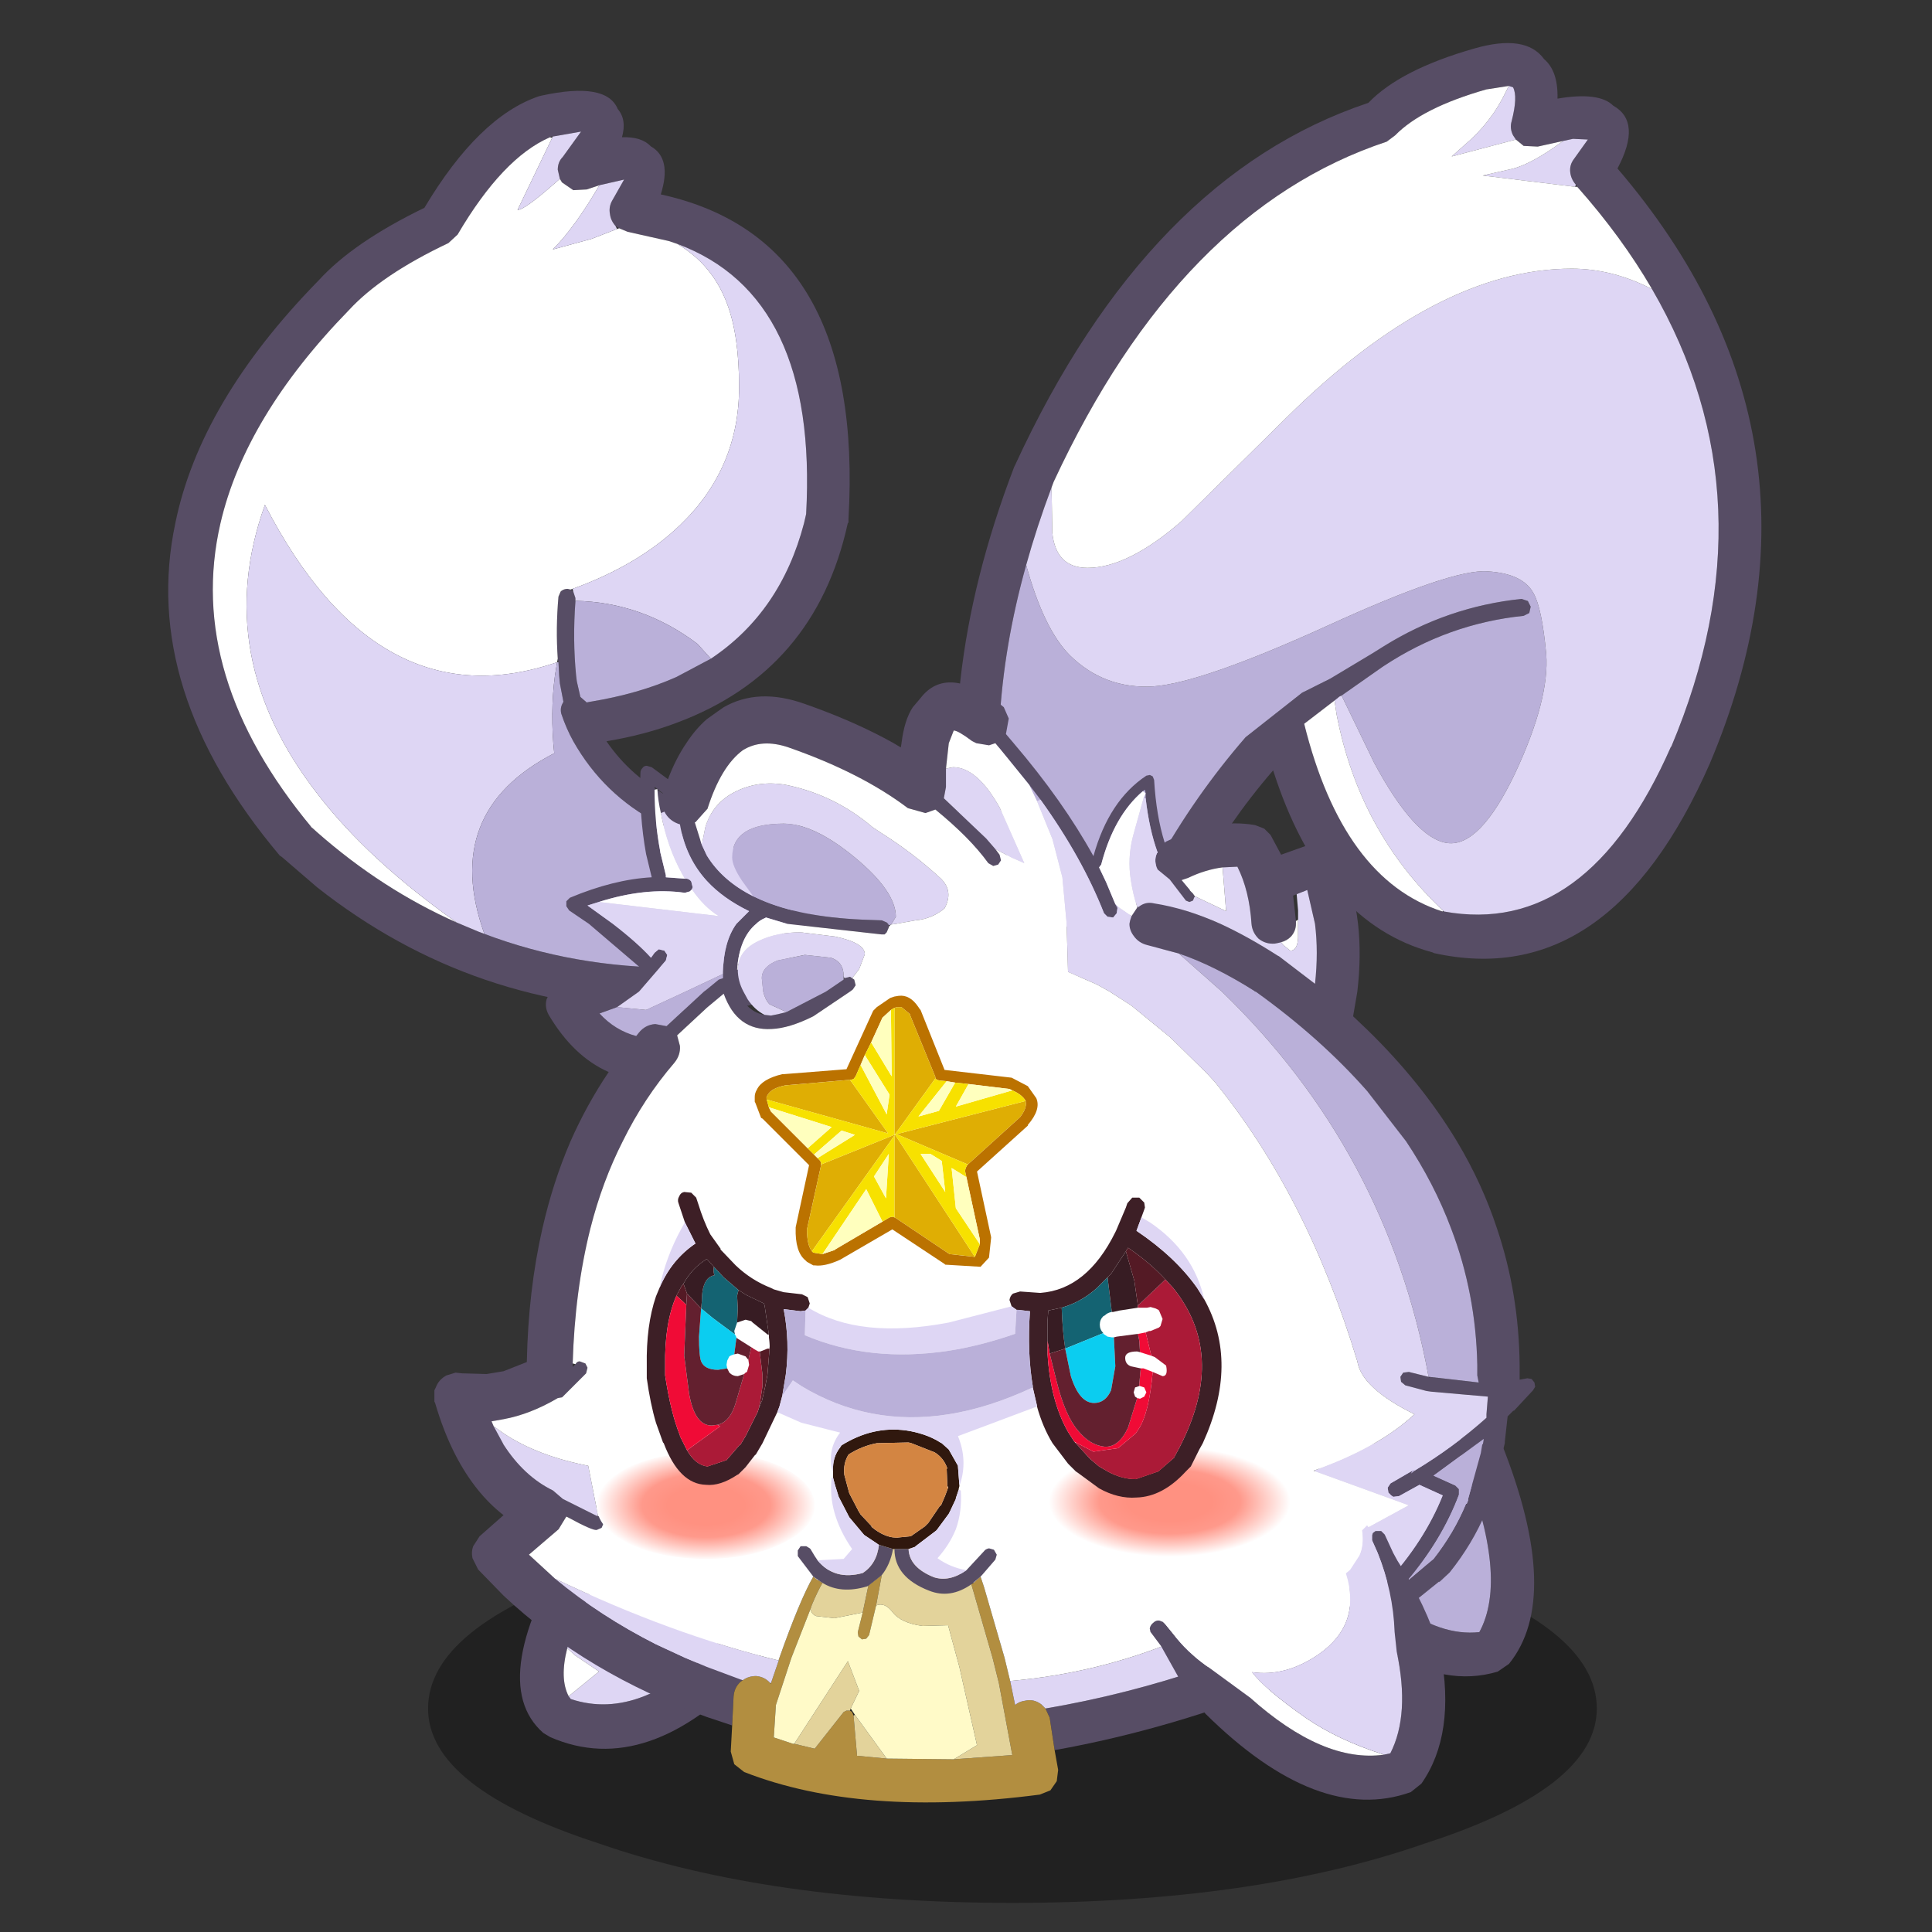 <svg xmlns:ffdec="https://www.free-decompiler.com/flash" xmlns:xlink="http://www.w3.org/1999/xlink" ffdec:objectType="frame" height="90" width="90" xmlns="http://www.w3.org/2000/svg"><rect width="100%" height="100%" fill="#333333" stroke="none"/><use ffdec:characterId="20" height="169.65" transform="matrix(.512 0 0 .512 7.07 1.843)" width="156.9" xlink:href="#a"/><defs><use ffdec:characterId="2" height="17.4" width="18.65" xlink:href="#b" id="k"/><use ffdec:characterId="4" height="16" width="16.9" xlink:href="#c" id="l"/><use ffdec:characterId="7" height="66.45" transform="translate(.65 .25)" width="57.05" xlink:href="#d" id="m"/><use ffdec:characterId="6" height="66.45" width="57.05" xlink:href="#e" id="d"/><use ffdec:characterId="10" height="65.15" transform="translate(1.15 2.6)" width="48.3" xlink:href="#f" id="n"/><use ffdec:characterId="9" height="65.15" width="48.3" xlink:href="#g" id="f"/><use ffdec:characterId="12" height="79.35" width="78.05" xlink:href="#h" id="o"/><use ffdec:characterId="18" height="20.1" width="20.95" xlink:href="#i" id="p"/><g id="a" transform="translate(-13.8 -3.6)"><use ffdec:characterId="1" height="9.8" transform="matrix(1.916 0 0 3.609 38.938 137.765)" width="55.5" xlink:href="#j"/><use ffdec:characterId="3" height="17.4" transform="translate(115.65 130.2) scale(1.284)" width="18.65" xlink:href="#k"/><use ffdec:characterId="5" height="16" transform="translate(47.3 138.6) scale(1.284)" width="16.9" xlink:href="#l"/><use ffdec:characterId="8" height="78.35" transform="translate(86.166 3.58) scale(1.284)" width="65.85" xlink:href="#m"/><use ffdec:characterId="11" height="68.85" transform="translate(13.824 4.912) scale(1.284)" width="63.3" xlink:href="#n"/><use ffdec:characterId="17" height="79.35" transform="translate(39.45 62.1) scale(1.284)" width="78.05" xlink:href="#o"/><use ffdec:characterId="19" height="20.1" transform="translate(104.6 137.95) scale(1.284)" width="20.95" xlink:href="#p"/></g><g id="b" fill-rule="evenodd"><path d="M1.8 4.7q.6.1.95.6 6.55 9.55 12 8.95 2.1-3.85-1.2-12.2-.25-.6.05-1.15l.15-.25q.25-.4.65-.55l1.15.05.8.8q4.3 10.85.5 15.55l-.8.55Q8.65 19.25.3 7q-.4-.5-.25-1.1.1-.65.6-.95.5-.35 1.1-.25h.05" fill="#574d65"/><path d="m1.8 4.7-.05-.05Q2.55 3 4.3 2.1 8.9-.3 13.75.65L13.6.9q-.3.55-.05 1.15 3.3 8.35 1.2 12.2-5.45.6-12-8.95-.35-.5-.95-.6" fill="#bab0d9"/></g><g id="c" fill-rule="evenodd"><path d="M6 .25q.5.3.65.9L6.5 2.3Q4.05 6.25 3.35 8.85q-.55 2.15.1 3.4l.15.2q5.1 1.7 10.7-4.25.45-.5 1.05-.5l.55.1q.3.1.55.3.45.45.45 1.05 0 .6-.4 1.1-7.45 7.9-14.35 4.9l-.5-.3q-4.2-3.7 2.3-14.15.3-.5.9-.65L5.7.1l.3.15" fill="#574d65"/><path d="M3.35 8.85q.7-2.6 3.15-6.55l.15-1.15Q6.5.55 6 .25L6.6.2q3.9 0 6.95 3.25 2.15 2.3 2.35 4.35l-.55-.1q-.6 0-1.05.5-5.6 5.95-10.7 4.25l-.15-.2L5.6 10.5 3.9 9.35l-.55-.5" fill="#ded6f4"/><path d="M3.45 12.25q-.65-1.25-.1-3.4l.55.5 1.7 1.15-2.15 1.75" fill="#fff"/></g><g id="e" fill-rule="evenodd"><path d="M49.3 17.45q-2.15-3.7-5.3-7.25l-.1-.15q-.35-.4-.4-.9-.05-.5.25-.9l1-1.4-1.05-.05-.7.15-1.8.4-1-.05-.55-.45-.2-.3q-.25-.5-.1-1 .45-1.75.1-2.4l-.3-.1-1.6.25Q33 4.6 31.1 6.55l-.6.45Q15.85 11.85 6.9 31.1l-.15.4Q5.7 34.3 4.95 37 1.75 48.45 3.8 58.65l-.05-.05.35 1.45q3.6 3.4 7.45 3.4 1.25-2.8 2.65-5.3v.05q2.7-4.85 6.3-9l4-3.15 2-1 .25-.15 2.75-1.65.8-.5q4.5-2.8 9.75-3.35l.45.15.2.4-.1.45-.4.2q-5.35.55-9.9 3.55l-.15.1-2.85 2q-.15.05-.25.15l-.25.2-2.15 1.65q2.75 11.05 9.8 13.3h.1q10.15 1.85 16.1-11.7v.05Q58 32.45 49.3 17.45M4.1 30.05l.05-.1Q13.6 9.45 29.2 4.25 31.45 1.9 36.7.4q3.65-1.05 4.95.75 1 .85.95 2.8 2.95-.5 3.95.5 2.05 1.15.3 4.45 16.3 19.05 6.55 42.15-7.1 16.2-19.55 13.45l-.1-.05q-7.85-2.1-11.3-12.9-3.2 3.7-5.6 8.1h-.05l-2.7 5.45-.35.5-.2.25-1 .55q-5.65.65-10.85-4.45l-.4-.75-.45-1.85v-.1Q-1.9 45.7 4.1 30.05" fill="#574d65"/><path d="M4.95 37q1.25 4.55 3.1 6.4 2.45 2.4 5.9 2.2 3.45-.25 12.35-4.3 8.85-4.05 11.35-3.85 2.5.15 3.25 1.55.6 1.05.9 4.3.25 3.2-2.2 8.45-2.5 5.25-4.8 4.95-2.3-.3-5.2-5.7l-2.3-4.75 2.85-2 .15-.1q4.55-3 9.9-3.55l.4-.2.1-.45-.2-.4-.45-.15q-5.25.55-9.75 3.35l-.8.5-2.75 1.65-.25.15-2 1-4 3.15q-3.6 4.15-6.3 9v-.05q-1.4 2.5-2.65 5.3-3.85 0-7.45-3.4l-.35-1.45.05.05Q1.75 48.45 4.95 37" fill="#bab0d9"/><path d="m6.75 31.5.05 3.2q.25 2.5 2.5 2.5 2.85 0 6.65-3.3l7.4-7.3Q34.05 16 43.6 16q2.9 0 5.7 1.45 8.7 15 1.35 32.45v-.05q-5.95 13.55-16.1 11.7l-.05-.05q-5.95-5.6-7.55-13.9l-.15-1 .25-.2q.1-.1.25-.15L29.6 51q2.9 5.4 5.2 5.7 2.3.3 4.8-4.95 2.45-5.25 2.2-8.45-.3-3.25-.9-4.3-.75-1.4-3.25-1.55-2.5-.2-11.35 3.85-8.9 4.05-12.35 4.3-3.45.2-5.9-2.2-1.85-1.85-3.1-6.4.75-2.7 1.8-5.5m37.1-21.3-6.55-.8 2.2-.5q1.4-.4 3.5-1.95l.7-.15 1.05.05-1 1.4q-.3.4-.25.9.05.5.4.9l-.05.15m-4.2-3.35-4.55 1.2.9-.8q1.9-1.6 2.95-3.8l.2-.4.3.1q.35.65-.1 2.4-.15.5.1 1l.2.3" fill="#ded6f4"/><path d="M49.3 17.45Q46.5 16 43.6 16q-9.55 0-20.25 10.6l-7.4 7.3q-3.8 3.3-6.65 3.3-2.25 0-2.5-2.5l-.05-3.2.15-.4Q15.85 11.85 30.5 7l.6-.45Q33 4.6 37.55 3.3l1.6-.25-.2.4Q37.9 5.65 36 7.25l-.9.8 4.55-1.2.55.45 1 .05 1.8-.4Q40.9 8.5 39.5 8.9l-2.2.5 6.55.8H44q3.15 3.55 5.3 7.25M26.8 46.6l.15 1q1.6 8.3 7.55 13.9l-.05.05q-7.05-2.25-9.8-13.3l2.15-1.65" fill="#fff"/></g><g id="g" fill-rule="evenodd"><path d="M31.85 1.3q.65.75.3 2 1.4-.05 2.05.65 1.5.85.7 3.4 14.45 3.15 13.3 23v.25l-.05.05Q45.85 41.15 36 44.8q-2.25.85-4.95 1.3 1.75 2.55 4.55 4l.4.2.65.3h-.05q3.5 1.5 7.55 1.35.4 0 .7.3.25.2.3.55l.6.3.2.2.1.3q.2 5.7-3.75 9.85l-.3.85q-.4.5-1.05.55l-4.95.3q-14.35.05-25.45-8.7l-2.5-2.15-.15-.1Q-2 42.45.5 30.65q1.75-8.6 10.1-17.15l.05-.05q2.45-2.7 7.5-5.15Q22 1.85 26.25.4l.2-.05q4.6-1 5.4.95m-4.6 1.95h-.15v.05h-.05q-3.35 1.45-6.55 6.9l-.65.6q-4.75 2.25-7.05 4.75-7.35 7.55-9.1 15.1-2.5 10.8 6.5 21.6l-.15-.15.5.45q4.6 4.05 9.9 6.4l1.55.65.4.15q6.35 2.4 13.6 2.4l4.65-.3q.6-.05 1.1.35l.05.05q3.1-3.55 3.05-8.25l-.25-.15-.4.1q-4.4.15-8.2-1.45l-.2-.05v-.05l-1.1-.5q-3.85-2-6-5.8-.5-.9-.85-1.95-.1-.4.1-.75l.05-.1-.25-1.3-.05-.55-.05-.95-.05-.25q-.15-2.15.05-4.4l.15-.35.05-.05q.2-.15.45-.15l.2.05.2.15.15.45v.25q-.2 2.7.05 5.25l.05.4.25 1.1.05.05.4.35.25-.05q3.4-.55 6.1-1.75l2.45-1.3q4.95-3.3 6.6-9.6l.15-.65q.85-15.45-9.15-19.15l-.6-.2-2.9-.65-.6-.25-.25-.15q-.35-.4-.4-.85-.1-.5.15-.95l.85-1.5-1.75.4-.9.3-.95.05-.8-.55-.15-.25-.15-.65q0-.55.35-.9l1.3-1.8-2 .35" fill="#574d65"/><path d="m27.05 3.3.15.05-2.45 5.1q.5 0 2.65-1.9l.35-.3.15.25.8.55.95-.05.9-.3q-1.75 3-3.3 4.55L30 10.5l1.8-.7.15-.05.6.25 2.9.65.6.2q2.5 1.45 3.55 4.25.85 2.25.85 5.9 0 5.75-4.15 9.75-2.95 2.85-7.65 4.55l-.15.05-.2-.05q-.25 0-.45.15l-.05.05-.15.35q-.2 2.25-.05 4.4l-.05.25q-12.7 4.35-20.7-11.15Q3 40.05 10.55 49.8q3.6 4.7 9.9 9.15-5.3-2.35-9.9-6.4l-.5-.45.15.15q-9-10.8-6.5-21.6 1.75-7.55 9.1-15.1 2.3-2.5 7.05-4.75l.65-.6q3.2-5.45 6.55-6.9" fill="#fff"/><path d="M27.2 3.35V3.3l.05-.05 2-.35-1.3 1.8q-.35.35-.35.9l.15.65-.35.3q-2.15 1.9-2.65 1.9l2.45-5.1m-6.75 55.6q-6.3-4.45-9.9-9.15Q3 40.05 6.85 29.35q8 15.5 20.7 11.15l-.15.95q-.35 2.65-.05 5.5-8.05 4.15-4.95 12.8l-.4-.15-1.55-.65m8.2-23.65q4.7-1.7 7.65-4.55 4.15-4 4.15-9.75 0-3.65-.85-5.9-1.05-2.8-3.55-4.25 10 3.7 9.15 19.15l-.15.65q-1.65 6.3-6.6 9.6l-.95-1.05q-3.9-2.95-8.65-3.05v-.2l-.15-.45-.05-.2M31.8 9.8l-1.8.7-2.75.75q1.55-1.55 3.3-4.55l1.75-.4-.85 1.5q-.25.45-.15.95.05.45.4.85l.1.2" fill="#ded6f4"/><path d="M38.45 40.25 36 41.55q-2.7 1.2-6.1 1.75l-.25.05-.4-.35-.05-.05-.25-1.1-.05-.4q-.25-2.55-.05-5.25v-.05q4.75.1 8.65 3.05l.95 1.05m-10.9.25h.1l.05.95.05.55.25 1.3-.05.1q-.2.35-.1.75.35 1.05.85 1.95 2.15 3.8 6 5.8l1.1.5v.05l.2.05q3.8 1.6 8.2 1.45l.4-.1.25.15q.05 4.7-3.05 8.25l-.05-.05q-.5-.4-1.1-.35l-4.65.3q-7.25 0-13.6-2.4-3.1-8.65 4.95-12.8-.3-2.85.05-5.5l.15-.95" fill="#bab0d9"/></g><g id="h" fill-rule="evenodd"><path d="m21.15 73.9-1.8-.6q-8.55-3.1-14.4-8.6l-1.8-1.85-.4-.8q-.1-.45.05-.85l.45-.7 1.7-1.5q-2-1.55-3.4-4.25Q.7 53.1.1 51.05l-.05-.1v-.8l.1-.2q.2-.55.75-.85l.65-.2.45.05 1.75.05 1.2-.2 1.65-.65q.1-5.05 1.1-9.45.75-3.3 2-6.2 1.15-2.6 2.7-4.9-2.5-1.1-4.25-4.05-.3-.55-.15-1.1l.25-.55.45-.4 1.15-.15q.5.15.8.55l.1.15.3.45.5-.05 1.3-.55 1.9-1.6L11 17.1l-1.4-.95-.2-.3v-.35l.25-.25q3.1-1.3 5.8-1.45l-.4-1.65q-.5-2.75-.4-5.75 0-.2.15-.35.1-.15.3-.15l.35.1 1.15.85q.55-1.45 1.3-2.55.65-1 1.45-1.7l.7-.5.5-.35q2.45-1.4 5.7-.25l.7.25Q30.1 2.9 32.6 4.3l.5.3.05-.3q.2-1.65.8-2.55l.55-.65q1.85-2.4 5.6.4l.3.25.35.8-.2 1.1.55.65q3.5 4.1 5.65 8 1.1-3.95 3.75-5.7l.25-.05.2.1.1.25q.15 2.55.75 4.45.1-.1.25-.15 3.2-1.6 6.15-1.1l.65.25.45.45.75 1.4 2.25-.8 1.05.05.75.75q1.1 2.25 1.4 4.9.25 2.25-.05 4.8l-.3 1.75 1 .95q3.85 3.75 6.35 7.9 1.8 3 2.85 6.2 1.55 4.6 1.6 9.65v1.05l.55-.1.3.05.2.25.05.3-.15.25-1.35 1.45h-.05l-.4.4-.2 1.8v.1l-.1.4v-.05l-.1.6q-.3 1.85-1 3.55l-.15.45v-.05q-.95 2.25-2.55 4.25l-.05.05-.7.65v-.05l-2.05 1.65-.15.15-.05.5q-.15.6-.7.9l-.55.4-.1.05-2.05 1.2v-.05l-1.25.7-.1.05-3.4 1.45Q52.4 74.15 44 75.65l-.35-2.3-.3-.65q5.6-.95 11.25-2.85l2.1-.75 3-1.15h-.05l.9-.4 2.45-1 .1-.05H63l1.1-.6h.05l.7-.4 1.15-.65.8-.55q.25-.15.55-.2l.15-.3q2.7-2.95 4-6.2l-1.65-.75-1.45.8-.4.05-.15-.1-.2-.2-.05-.35.2-.3 1.55-.9-.1.2.2-.15.05-.05q2.75-1.65 5.1-3.75v-.25l.1-1.25-4-.35-.35-.05-1.5-.4-.3-.25-.05-.35.2-.3.4-.05 1.4.35.05.05h.05l-.05-.05 3.5.4-.1-.5v-.75q-.1-5.05-1.85-9.65-1.2-3.2-3.2-6.2l-2.75-3.55q-3.3-3.75-7.9-7.05h-.05l-.05-.05q-2.85-1.8-5.35-2.65l-2.25-.6q-.6-.15-.95-.65-.3-.4-.3-.85l.05-.25.1-.3.4-.6.1-.05q.5-.4 1.1-.25 2.25.35 4.7 1.45 1.95.9 4.05 2.25l.1.05 2.55 1.95q.25-2.25 0-4.25l-.55-2.4-.75.3-.25.1.2 1.8v.2q0 .5-.35.9-.3.3-.7.4l-.2.05-.25.05q-.65.05-1.15-.35-.45-.45-.5-1.05-.15-2.35-1-4.05l-1.05.05q-1.2.15-2.45.75L53 14l.5.6.05.05.05.1.2.2.1.15v.1l-.1.25-.25.1-.25-.1-1.15-1.5-.85-.7q-.3-.6-.05-1.15l.05-.05q-.6-1.65-.85-3.85v-.35l-.05-.25-.15.1q-2.05 1.75-2.95 5.2l-.15.2.5 1.05.65 1.55.15.3-.05.35-.25.3-.4-.05-.25-.25Q45.95 12.4 43 8.3l-.8-1.05-1.5-1.85-.9-1.1-.45.15-.9-.15-.3-.15q-1-.75-1.3-.75l-.35.9-.2 1.8v1.3l-.15.8 3 2.85.65.75.3.4.1.4-.2.3-.35.1-.35-.2Q38 11 35.55 9l-.7.25-1.25-.35q-3.3-2.5-8.45-4.3-1.9-.65-3.25.2-1.55 1.15-2.5 4.15l-.05.05-.8.9h-.05l.5 1.6.35.75q1.1 1.8 3.3 2.9l.55.25q2.75 1.2 7.15 1.4l1.4.05.35.15.1.1.05.1v.15l-.15.35-.15.15h-.2l-6.7-.75-1.5-.45-.1.05q-.35.15-.6.4-1.2 1-1.35 3.25v1.35l.1.2q.6 1.45 1.85 1.65l.45.05.5-.1.6-.15 2.8-1.45 1.25-.85.05-.1.4-.1.15.1.15.1.1.4-.2.3-.2.15-2.6 1.75q-1.7.85-2.95.9-2.45.15-3.4-2.5l-1.2 1-2.1 1.95.2.75q.05.65-.4 1.2-2.15 2.5-3.65 5.55-1.45 2.85-2.3 6.2-1.1 4.4-1.25 9.55v.25l.2-.2q.1-.2.3-.2l.4.15.15.3-.1.4-1.7 1.7-.3.05q-1.95 1.15-3.85 1.5l-.85.15.15.35.65 1.2.05.1q1.45 2.25 3.5 3.25l.7.6.9.45 1.5.75h.1l.25.15.15.35-.15.35-.35.15q-.3.05-1.95-.85l-.2-.1-.55.9-2.1 1.8 1.85 1.7q3.2 2.65 7.15 4.65l2.05.95 1.55.65 2.55.95-.15.1q-.45.4-.5 1.05l-.1 2.05m-.65-53.25v-.15q.05-2.15.95-3.4l.9-.9q-1.85-.9-3-2.15-1.5-1.65-1.9-4L17.3 10q-.65-.25-.95-.85-.35-.65-.1-1.25v-.05l-.4-.3-.2-.15v.2q0 2.25.4 4.35V12l.4 1.65v.15l1.35.1h.15q.2.05.3.2l.1.4-.05.15-.15.15-.35.1q-2.8-.4-6.1.65l-.8.25 1.8 1.3q1.75 1.35 2.7 2.4l.25-.35.3-.25.4.1.2.3-.1.4-1.9 2.2L13 23l-1.25.45q1.1 1.2 2.6 1.6l.2-.25q.45-.55 1.15-.6l.8.15 2.65-2.45.2-.15.85-.7.3-.1v-.3m53.9 33v-.05l-3.55 2.6 1.55.7.25.25v.4q-1.2 3.2-3.7 6.15l1.3-1.1.6-.5q1.45-1.85 2.3-3.9h.05l.1-.25v-.1l.9-3.25.1-.6.05-.05.05-.3" fill="#574d65"/><path d="m21.15 73.9.1-2.05q.05-.65.5-1.05l.15-.1q.4-.3.95-.3.6.05 1 .5l.05.05v-.05l.55-1.6v-.05l.05-.15q1.45-4.1 2.4-5.75l.3.25.35.2q-.35.6-.75 1.55l-.1.3-1.35 3.45-1.1 3.35-.15 2.3 1.35.45h.1l1.45.35 2.05-2.6.2-.1h.25l.15.1.1.25.25 2.85 2.1.2 4.75.05L41 76l-.95-5.1-.45-1.8-1.5-5.2.15-.1.5-.45.25.75 1.45 5 .4 1.65.35 1.7q.3-.25.7-.3.6-.15 1.15.25l.3.3.3.65.35 2.3.25 1.4-.1.8-.45.65-.75.3Q30.3 80.45 22 77.2l-.7-.55-.25-.9.1-1.85m9.25-8 .4-1.9.95-.75-.4 2.15-.5 2.1-.2.25-.3.05-.25-.2-.05-.3.35-1.4" fill="#b28e40"/><path d="m29.05 21.05-1.25.85-2.8 1.45-1.2-.55q-.3-.3-.45-.9l-.1-.95q0-.8 1.1-1.25l1.95-.4 1.85.2q.9.3.9 1.3v.25m3.2-3.85-.05-.1-.1-.1-.35-.15-1.4-.05q-4.4-.2-7.15-1.4l-.55-.25-.8-1.1q-.7-1.05-.7-1.65 0-2.4 3.65-2.4 2.15 0 5.05 2.4t2.9 4.2l-.3.5-.05.05-.15.05m20.55 2q2.5.85 5.35 2.65l.05.05h.05q4.6 3.3 7.9 7.05l2.75 3.55q2 3 3.2 6.2 1.75 4.6 1.85 9.65v.75l.1.5-3.5-.4h-.05q-2.95-16-14.65-27.3l-3.05-2.7m-32.3 1.45v.3l-.3.1-.85.7-.2.15-2.65 2.45-.8-.15q-.7.05-1.15.6l-.2.25q-1.5-.4-2.6-1.6L13 23l2.05.2 2.8-1.3 2.65-1.25m53.9 33-.05.3-.05.05-.1.6-.9 3.25v.1l-.1.25h-.05q-.85 2.05-2.3 3.9l-.6.5-1.3 1.1q2.5-2.95 3.7-6.15v-.4l-.25-.25-1.55-.7 3.55-2.6v.05" fill="#bab0d9"/><path d="m21.9 70.7-2.55-.95-1.55-.65-2.05-.95q-3.95-2-7.15-4.65 8.25 3.95 15.85 5.8l-.55 1.6h-.05q-.4-.45-1-.5-.55 0-.95.3M11.65 59.05h-.1l-1.5-.75-.9-.45-.7-.6q-2.05-1-3.5-3.25l-.05-.1-.65-1.2.7.5q2.4 1.6 6 2.3l.7 3.55m18-38.1-.15-.1-.4.1-.05-.15q0-1-.9-1.3l-1.85-.2-1.95.4q-1.1.45-1.1 1.25l.1.95q.15.6.45.9l1.2.55-.6.15-.5.1-.45-.05q-.7-.35-1.2-1.1l-.3-.55q-.4-.75-.4-1.55 0-1.35 1.5-2.05 1.25-.6 2.95-.6l2.45.3q2.1.45 2.1 1.25l-.4 1.05-.5.65m-7-5.8q-2.2-1.1-3.3-2.9L19 11.5l.25-1.25q.5-1.65 2-2.45 1.7-.9 3.7-.55 3.45.7 6.15 3l.6.4q2.3 1.45 4.25 3.25.9.9.25 2.1-.9.75-2.05.85l-1.4.25-.35.05.05-.05.3-.5q0-1.8-2.9-4.2-2.9-2.4-5.05-2.4-3.65 0-3.65 2.4 0 .6.7 1.65l.8 1.1M39.8 11.8l-.65-.75-3-2.85.15-.8V6.1l.5-.1q1.7 0 3.3 2.85l1.75 3.95-.9-.4-1.15-.6M43 8.3q2.95 4.1 4.5 8.05l.25.25.4.05.25-.3.05-.35.05-.1.95.65-.1.3-.05.25q0 .45.3.85.35.5.95.65l2.25.6 3.05 2.7q11.7 11.3 14.65 27.3l-1.4-.35-.4.05-.2.3.05.35.3.25 1.5.4.35.05 4 .35-.1 1.25v.25q-2.35 2.1-5.1 3.75l-.05-.05-.1.05-1.55.9-.2.3.05.35.2.2.15.1.4-.05 1.45-.8 1.65.75q-1.3 3.25-4 6.2l-.15.3q-.3.05-.55.2l-.8.55-1.15.65.05-1.1-.05-1.05q1.25-1.8.95-3.25l3.3-1.8-6.75-2.45q4.55-1.6 7.15-4-3.75-1.85-4.05-3.75-3.55-11.75-10.1-19.8l-.6-.65-2.55-2.5-2.75-2.25-1.55-1-.9-.5-2.05-.9-.1-3.4v-.05l-.3-3.25-.7-2.7-1.1-2.7.25-.1m7.45-.1q.25 2.2.85 3.85l-.05.05q-.25.55.05 1.15l.85.7 1.15 1.5.25.1.25-.1.1-.25.05-.05 2.2 1.05-.25-3.1 1.05-.05q.85 1.7 1 4.05.05.6.5 1.05.5.4 1.15.35l.25-.05.2-.05.15.2.5.4q.5 0 .55-.9v-1.95l-.1-1.15.75-.3.55 2.4q.25 2 0 4.25L59.9 19.4l-.1-.05Q57.7 18 55.75 17.1q-2.45-1.1-4.7-1.45-.6-.15-1.1.25h-.1q-.3-.9-.45-1.9-.25-1.55.15-3.1l.75-2.7h.15m4.15 61.65q-5.65 1.9-11.25 2.85l-.3-.3q-.55-.4-1.15-.25-.4.05-.7.3l-.35-1.7q6.3-.55 12-2.95l1.75 2.05M16.35 9.15q.3.6.95.85l.15.05q.4 2.35 1.9 4 1.15 1.25 3 2.15l-.9.9q-.9 1.25-.95 3.4v.15l-2.65 1.25-2.8 1.3L13 23l1.55-1.1 1.9-2.2.1-.4-.2-.3-.4-.1-.3.25-.25.35q-.95-1.05-2.7-2.4l-1.8-1.3.8-.25 8.5 1q-1.05-.65-1.9-1.9l.05-.15-.1-.4q-.1-.15-.3-.2h-.15l-.2-.35q-1.05-1.9-1.5-4.3l.25-.1" fill="#ded6f4"/><path d="m26.7 65.65.1-.3q.4-.95.75-1.55l-.35-.2.8-.65q1.2-.7 2.5-1 2.3-2.8 4 .15 2 .55 3.7 1.65l-.1.15 1.5 5.2.45 1.8L41 76l-4.15.3 1.65-1-1.25-5.55-.8-2.95-1.8.05q-1.55-.2-2.15-1-.55-.7-1.15-.45l.4-2.15-.95.75-.4 1.9-2 .4-1.3-.15q-.35-.15-.4-.5m2.8 7.2h-.25l-.2.1-2.05 2.6-1.45-.35 3.8-5.85.8 2.1-.6 1.25-.05.15m.25.35.1-.05 2.25 3.1-2.1-.2-.25-2.85" fill="#e3d39b"/><path d="M26.7 65.65q.05.35.4.5l1.3.15 2-.4-.35 1.4.05.3.25.2.3-.05.2-.25.5-2.1q.6-.25 1.15.45.6.8 2.15 1l1.8-.05.8 2.95 1.25 5.55-1.65 1-4.75-.05-2.25-3.1-.3-.45.6-1.25-.8-2.1-3.8 5.85h-.1l-1.35-.45.15-2.3 1.1-3.35 1.35-3.45" fill="#fffac8"/><path d="m8.6 63.5-1.85-1.7 2.1-1.8.55-.9.2.1q1.65.9 1.95.85l.35-.15.15-.35-.15-.35-.25-.15-.7-3.55q-3.6-.7-6-2.3l-.7-.5-.15-.35.85-.15q1.9-.35 3.85-1.5l.3-.05 1.7-1.7.1-.4-.15-.3-.4-.15q-.2 0-.3.2l-.2-.05Q10 43.1 11.1 38.7q.85-3.35 2.3-6.2 1.5-3.05 3.65-5.55.45-.55.4-1.2l-.2-.75 2.1-1.95 1.2-1q.95 2.65 3.4 2.5 1.25-.05 2.95-.9l2.6-1.75.2-.15.2-.3-.1-.4-.15-.1.5-.65.4-1.05q0-.8-2.1-1.25L26 17.7q-1.7 0-2.95.6-1.5.7-1.5 2.05h-.05q.15-2.25 1.35-3.25.25-.25.6-.4l.1-.05 1.5.45 6.7.75h.2l.15-.15.15-.35v-.05l.15-.15.35-.05 1.4-.25q1.15-.1 2.05-.85.65-1.2-.25-2.1-1.95-1.8-4.25-3.25l-.6-.4q-2.7-2.3-6.15-3-2-.35-3.7.55-1.5.8-2 2.45L19 11.5l-.5-1.6h.05l.8-.9.05-.05q.95-3 2.5-4.15 1.35-.85 3.25-.2 5.15 1.8 8.45 4.3l1.25.35.7-.25q2.45 2 3.75 3.8l.35.2.35-.1.2-.3-.1-.4-.3-.4 1.15.6.9.4-1.75-3.95Q38.5 6 36.8 6l-.5.1.2-1.8.35-.9q.3 0 1.3.75l.3.15.9.15.45-.15.9 1.1 1.5 1.85.55 1.15 1.1 2.7.7 2.7.3 3.25v.05l.1 3.4 2.05.9.9.5 1.55 1 2.75 2.25 2.55 2.5.6.65q6.55 8.05 10.1 19.8.3 1.9 4.05 3.75-2.6 2.4-7.15 4l6.75 2.45-3.3 1.8q.3 1.45-.95 3.25l.05 1.05-.05 1.1-.7.4h-.05l-1.1.6v.05l-2.45 1-.9.4h.05l-3 1.15-2.1.75-1.75-2.05q-5.7 2.4-12 2.95l-.4-1.65-1.45-5-.25-.75-.5.45-.05-.05q-1.7-1.1-3.7-1.65-1.7-2.95-4-.15-1.3.3-2.5 1l-.8.65-.3-.25q-.95 1.65-2.4 5.75l-.05.15v.05q-7.6-1.85-15.85-5.8m39.7-47.8-.65-1.55-.5-1.05.15-.2q.9-3.45 2.95-5.2l.2.15-.15.35-.75 2.7q-.4 1.55-.15 3.1.15 1 .45 1.9v.05l-.4.6-.95-.65-.2-.2m5.6-.6-.1-.15-.2-.2-.05-.1-.05-.05-.5-.6.45-.15q1.25-.6 2.45-.75l.25 3.1-2.2-1.05-.05-.05m6.15 3.3q.4-.1.7-.4.35-.4.35-.9v-.2l.15-.1v1.3q-.05.9-.55.9l-.5-.4-.15-.2M11.7 15.55q3.3-1.05 6.1-.65l.35-.1.15-.15q.85 1.25 1.9 1.9l-8.5-1m6.1-1.65-1.35-.1v-.15l-.4-1.65v-.05q-.4-2.1-.4-4.35l.2-.05q.05.85.25 1.7.45 2.4 1.5 4.3l.2.35" fill="#fff"/><path d="m32.35 22.35.3-.1.3-.05q.8-.1 1.4.8l.1.15.05.05 1.7 4.25 4.75.55.1.05 1.05.55.6.85q.35.8-.6 1.9v.05l-3.6 3.25 1 4.65v.05l-.15 1.4-.6.65-2.5-.15-.05-.05-3.7-2.45-3.7 2.15q-1.1.5-1.8.4h-.1l-.45-.25-.1-.1q-.75-.6-.7-2.3v-.05l.95-4.4-3.3-3.3-.1-.05-.4-1.05-.05-.1v-.35q0-.25.15-.5.35-.75 1.8-1.1h.1l4.45-.35 1.85-4.05.05-.1.25-.25.95-.65m.3.7-.25.15-.6.55-.8 1.75-.45.9-.3.7-.35.8-.15.2-.2.05h-.05l-4.65.4h.05q-1 .2-1.25.7-.1.1-.05.3l.15.55.15.3 2.6 2.6.45.45.25.25.15.15.1.15v.2l-1 4.55q0 1.1.35 1.55l.1.1.65.1.9-.3h-.05l3.4-2 .5-.3.2-.05.15.05.1.05 3.8 2.55 1.8.2.35-.9v-.35l-.95-4.4-.1-.45.05-.2.1-.2.05-.05 3.7-3.35q.5-.65.4-1.1v-.05q-.25-.45-.95-.75l-.2-.1-2.9-.35-.95-.1-.6-.1-.5-.05-.2-.05-.1-.1v-.1l-1.8-4.4v-.05l-.6-.5h-.3l-.2.05m8.9 7.75-.05.05.05-.05m-17.65-.4-.05-.05.05.05" fill="#bb7200"/><path d="m32.65 23.05.2-.05h.3l.6.5v.05l1.8 4.4v.1L32.7 32l-.05.05v.05l.05-.05 5.65 8.65-1.8-.2-3.8-2.55-.1-.05v-5.8l-5.85 8.2q-.35-.45-.35-1.55l1-4.55v-.05l5.2-2.1v-9m9.3 6.6v.05q.1.45-.4 1.1l-3.7 3.35L32.8 32l9.15-2.35m-18.35-.1q-.05-.2.05-.3.25-.5 1.25-.7h-.05l4.65-.4 2.7 3.8-8.6-2.4" fill="#dfae04"/><path d="m32.4 23.2.25-.15v9l-5.2 2.1V34l-.1-.15-.15-.15 2.65-1.65-.95-.3-1.95 1.7-.45-.45 1.7-1.5-4.45-1.4-.15-.55 8.6 2.4-2.7-3.8h.05l.2-.05.15-.2.35-.8 1.85 3.5.2-1.4-1.75-2.8.45-.9 1.45 2.4v-.25l-.05-4.45m3.15 4.85.1.1.2.05.5.05-2 2.5 1.45-.4 1.15-2 .95.1-.9 1.6 4-1.15q.7.3.95.75L32.8 32l5.05 2.15-.05.05-.1.2-.05.2.1.45-1.05-.65.3 2.85 1.7 2.55-.35.9-5.65-8.65V32l2.85-3.95m-2.9 9.85-.15-.05-.2.05-.5.3-1.15-2.3-3.1 4.6-.65-.1-.1-.1 5.85-8.2v5.8m2.55-4.5h-.7l1.75 2.7-.25-2.2-.8-.5m-3.15 3.15.2-3.15L31.2 35l.85 1.55" fill="#f7e100"/><path d="m36.35 28.25.6.1-1.15 2-1.45.4 2-2.5m1.55.2 2.9.35.2.1-4 1.15.9-1.6m-.15 6.6.95 4.4v.35L37 37.25l-.3-2.85 1.05.65M31.8 38.2l-3.4 2h.05l-.9.3 3.1-4.6 1.15 2.3m-4.6-4.5-.25-.25 1.95-1.7.95.3-2.65 1.65m-.7-.7-2.6-2.6-.15-.3 4.45 1.4-1.7 1.5m3.75-5.9.3-.7 1.75 2.8-.2 1.4-1.85-3.5m.75-1.6.8-1.75.6-.55.05 4.45v.25L31 25.5m4.2 7.9.8.5.25 2.2-1.75-2.7h.7m-3.15 3.15L31.2 35l1.05-1.6-.2 3.15" fill="#ffffbe"/><path d="M52.15 53.85q3.55 0 6.05 1.2 2.55 1.25 2.55 3T58.2 61q-2.5 1.25-6.05 1.25T46.05 61q-2.5-1.2-2.5-2.95 0-1.75 2.5-3 2.55-1.2 6.1-1.2" fill="url(#q)"/><path d="M19.3 54.55q3.15 0 5.4 1.05 2.3 1.15 2.3 2.7 0 1.6-2.3 2.7-2.25 1.1-5.4 1.1-3.2 0-5.5-1.1-2.25-1.1-2.25-2.7 0-1.55 2.25-2.7 2.3-1.05 5.5-1.05" fill="url(#r)"/><path d="m50.15 37.9-.35.95q2.75 1.85 4.3 4.05l.5.8q2.5 4.5-.1 10.2l-.25.45-.6 1.2-.1.1-.25.25q-1.65 1.8-3.5 1.85-1.3.1-2.65-.65l-1.5-1.1-.15-.1-.55-.55-1.1-1.45q-.7-1.15-1.1-2.6v-.05l-.3-1.3v-.1q-.4-2.35-.2-5.3l-.85-.1h-.1l-.35-.25-.15-.45q.05-.3.25-.45l.5-.15 1.4.1H43q3.3-.25 5.3-4.3l.05-.1.7-1.65.1-.3.35-.4h.5l.35.35.05.35-.05.15-.2.55m2.35 16.95.35-.65.15-.3q3.15-6.35-.6-11l-.55-.6q-1.1-1.2-2.65-2.25l-.15.25L48 41.9l-.25.25-.75.75q-.95.85-2.05 1.25l-.45.15-.95.2-.05.7v2.4q.2 3.3 1.45 5.5l.45.7.1.1 1 1.1.65.55.6.35q1 .55 2 .55l1.6-.55 1.15-1v-.05m-34.7-16.6-.45-1.35q-.1-.25.05-.5.1-.25.35-.3l.5.05.35.35.15.45q.35 1.15.85 2.15l.75 1.05h-.05l1.1 1.15q1.1 1.05 2.5 1.6l.1.05.1.05.7.2 1.3.15.4.2.15.45-.1.3-.1.1-.1.1-.35.05-1.2-.15q.45 2.3.15 4.65l-.25 1.5-.2.75-.15.4-1.05 2.2-.5.85v-.05l-.7.9-.5.5-.1.05q-1.2.8-2.2.7-1.9-.05-3-2.95l-.05-.05-.5-1.4q-.4-1.35-.65-3.15v-.9q-.05-2.85.65-4.9l.25-.6q.85-2 2.55-3.15l-.75-1.5m5.95 7.95-.3-2.05-.05-.15-1.25-.6-.55-.35-1.05-.9-.7-.75-.45-.5-.05-.05q-1.05.65-1.65 1.75l-.15.2-.35.65q-.85 1.95-.8 4.95v.7q.4 2.65 1.05 4.25v.05l.25.5.25.5q.6 1.05 1.45 1.15l1.35-.45.95-1.1h.05l.05-.1.3-.5.85-1.7.1-.3.2-.5v.05l.25-1.1.15-.8.15-1.85v-.15l-.05-.7v-.15" fill="#3d1f26"/><path d="M28.3 55.85q-.05-.95.5-1.65l.1-.15.25-.15q2.25-1.3 4.65-.85 1.25.25 2.1.8l.1.05.5.45.65 1.15v.05l.1 1.3v.1l-.05.2v.05l-.2.6v.05l-.4.85-.1.2-.85 1.15-.05.05-1.45 1.1-.05.05-.45.15h-1.1l-1-.3-1.05-.7-1.05-1.25-.75-1.45-.25-.8-.15-.55v-.5m8.1-.15q-.25-.75-.9-1.15l-1.65-.65-.2-.05-2.25.05q-1.05.2-2 .8-.4.65-.3 1.45l.35 1.3.65 1.25.15.25.8.85H31l.05.05q.85.7 1.7.75l1-.1h.05l1-.7.25-.25.85-1.25v.05l.05-.05.3-.7v-.05.05l.2-.55v-.1l-.05.05-.05-1.3h.05" fill="#30180e"/><path d="m31.55 61.1 1 .3q-.2 1.1-.8 1.85l-.95.75-.1.05q-1.85.55-3.15-.25l-.65-.45-.95-1.25-.15-.2v-.4l.2-.3h.4l.25.15.05.05.3.5.2.3q1.2 1.45 3.2.9 1-.65 1.15-2m1.1.3h1q.05 1.3 1.8 2 1.1.35 2.3-.5L39 61.55q.1-.15.35-.2l.35.1.2.35-.1.35-.95 1.1-.1.1-.65.55q-1.5 1.05-3 .45-2.45-.95-2.45-2.95" fill="#574d65"/><path d="m31.05 59.8-.8-.85-.15-.25-.65-1.25-.35-1.3q-.1-.8.3-1.45.95-.6 2-.8l2.25-.05.2.05 1.65.65q.65.4.9 1.15h-.05l.05 1.3.05.05-.2.55v-.05.05l-.3.7h-.05l-.85 1.25-.25.25-1 .7h-.05l-1 .1q-.85-.05-1.7-.75v-.05" fill="#d38542"/><path d="m54.6 43.7-.5-.8q-1.55-2.2-4.3-4.05l.35-.95.6.35q3.1 2.1 3.85 5.45m-13.65.5.35.25-.1 1.7q-2.45.85-4.7 1.2-5.6.85-10.2-1.1l.05-1.75.1-.1.1-.1q3.65 2.25 9.95 1.05l4.45-1.15m1.5 5.75.3 1.3v.05l-5.6 2.1q.7 1.7.15 3.4l-.05.05-.1-1.3v-.05l-.65-1.15-.5-.45-.1-.05q-.85-.55-2.1-.8-2.4-.45-4.65.85l-.25.15-.1.15q-.55.7-.5 1.65h-.05l-.05-.2q-.25-1.4.6-2.5l-2.75-.7-1.7-.75.15-.4.2-.75.75-1.1.6.4q4.8 2.9 10.45 2 2.85-.45 5.95-1.9M17.8 38.25l.75 1.5Q16.85 40.9 16 42.9q.45-2.2 1.55-4.2l.25-.45m10.5 18.1.15.55.25.8.75 1.45 1.05 1.25 1.05.7q-.15 1.35-1.15 2-2 .55-3.2-.9l1.85-.1.6-.7q-1.75-2.55-1.45-5.05h.1m5.35 5.05.45-.15.05-.05 1.45-1.1.05-.05.85-1.15.1-.2.4-.85v-.05l.2-.6.15.05q.1 1.5-.35 2.75-.45 1.1-1.3 2.05.9.65 2.05.85-1.2.85-2.3.5-1.75-.7-1.8-2" fill="#ded6f4"/><path d="M41.3 44.45h.1l.85.1q-.2 2.95.2 5.3v.1q-3.1 1.45-5.95 1.9-5.65.9-10.45-2l-.6-.4-.75 1.1.25-1.5q.3-2.35-.15-4.65l1.2.15.35-.05-.05 1.75q4.6 1.95 10.2 1.1 2.25-.35 4.7-1.2l.1-1.7" fill="#bab0d9"/><path d="M49.9 44.3h.65l.6.05.2.1.05.05.25.6-.15.5-.1.1-.6.25h-.1l-.25.1-.5.1h-.05l-1.5.2-.35.05-.3-.05-.3-.2v-.05q-.25-.25-.25-.6t.25-.6l.1-.05.5-.2.1-.05.45-.1 1.3-.2m.95 3.4.25.1.8.6q.15.75-.25.75l-.7-.3-.65-.25h-.2l-.7-.15q-.4-.15-.4-.6 0-.45.85-.45l.2.05.8.25m-27.1-1.35.05.7-.15.15-.5.2H23l-.4-.25-.1-.05-.55-.35-.4-.25-.05-.05-.05-.05v-.1l-.05-.05-.05-.05-.05-.25.2-.6.6-.2.4.1.1.1 1 .8.05.05.1.15M21.3 47.6l.25-.05.55.2.2.25.05.35-.15.5-.2.15-.45.15q-.35 0-.6-.25l-.15-.3-.05-.25.05-.3.15-.3q.15-.1.35-.15m28.55 3.1-.15-.1-.1-.3.1-.35.3-.1h.05l.3.1.15.35-.15.3-.3.15-.2-.05" fill="#fff"/><path d="m44.5 44.3.45-.15q1.1-.4 2.05-1.25l.75-.75.3 2.45q-.3.05-.5.25l-.1.05q-.25.25-.25.6t.25.6l-2.7 1.1q-.2-1.3-.25-2.9m-24.65-2.9.7.75 1.05.9-.1.4.05.9-.05 1-.2.6.05.25-1.55-1.15-.85-.7.05-.5q0-1.7.9-1.85-.1-.2-.05-.6" fill="#146372"/><path d="M43.5 46.65V45.2l.05-.7.95-.2q.05 1.6.25 2.9l-1.1.35-.15-.9m4.25-4.5.25-.25 1.05-1.6.6 2.1.25 1.75v.15l-1.3.2-.45.1h-.1l-.3-2.45m-26.15.9.55.35 1.25.6.05.15.3 2.05h-.1l-.05-.05-1-.8-.1-.1-.4-.1-.6.2.05-1-.05-.9.1-.4m-3.9-.45q.6-1.1 1.65-1.75l.05.05.45.5q-.05.4.05.6-.9.15-.9 1.85l-.05.5-1-1.05-.25-.7" fill="#371c23"/><path d="m51.85 42.3.55.6q3.75 4.65.6 11l-.15.3-.35.65v.05l-1.15 1-1.6.55q-1 0-2-.55l-.6-.35-.65-.55-1-1.1v-.05l1.25.65 1.75-.25 1.25-1.05.2-.3q.75-1.15 1-4.05l.7.3q.4 0 .25-.75l-.8-.6-.25-.1-.4-1.65.25-.1h.1l.6-.25.1-.1.15-.5-.25-.6-.05-.05-.2-.1-.35-.1-.25.05h-.65v-.15l1-.95.95-.9m-28.8 9.1-.1.3-.85 1.7-.3.5-.05.1h-.05l-.95 1.1-1.35.45q-.85-.1-1.45-1.15l2.35-1.7-.2-.1q.9-.2 1.3-1.55L22 49l.1-.1.1-.05.15-.5-.05-.35.2-.9.1.05.05.05.35.2h.1l.2 1.65v.8l-.15 1v.05l-.1.5" fill="#ab1a37"/><path d="m49.05 40.3.15-.25q1.55 1.05 2.65 2.25l-.95.9-1 .95-.25-1.75-.6-2.1M23.8 47.2l-.15 1.85-.15.8-.25 1.1v-.05l-.2.5.1-.5v-.05l.15-1v-.8l-.2-1.65h.05l.5-.2h.15m-6.6-3.75.35-.65.15-.2.25.7-.05.8-.2-.2-.5-.45" fill="#541a25"/><path d="m45.4 53.8-.45-.7q-1.25-2.2-1.45-5.5v-.95l.15.9.5 2q.6 2.4 1.5 3.45.85 1.05 1.9 1.15 1 .05 1.65-1.35l.65-2.1.2.05.3-.15.15-.3-.15-.35-.3-.1H50v-.15l.1-1.1h.2l.65.25q-.25 2.9-1 4.05l-.2.3-1.25 1.05-1.75.25-1.25-.65-.1-.05m5.05-7.75.4 1.65-.8-.25-.05-.8-.1-.5h.05l.5-.1m-32.5 8.35-.25-.5-.25-.5v-.05q-.65-1.6-1.05-4.25v-.7q-.05-3 .8-4.95l.5.45.2.2-.15 3.6.35 2.7q.4 2.25 1.6 2.25l.4-.05.2.1-2.35 1.7" fill="#f00b36"/><path d="m21.45 46.45-.15 1.15q-.2.05-.35.15l-.15.3-.05.3.05.25-.65.1q-.95 0-1.2-.6-.15-.4-.15-1.75l.15-2 .85.7 1.55 1.15.1.2v.05m26.75-.05.1 2.05-.3 1.7q-.4.9-1.2.9-1.05 0-1.65-1.9l-.4-1.95 2.7-1.1v.05l.3.2.3.05h.15" fill="#0bcdf0"/><path d="m22.3 48-.2-.25-.55-.2-.25.05.15-1.15h.05l.05.05.4.25.55.35-.2.9m-1.5.6.15.3q.25.25.6.25L22 49l-.6 2.05q-.4 1.35-1.3 1.55l-.4.05q-1.2 0-1.6-2.25l-.35-2.7.15-3.6.05-.8 1 1.05-.15 2q0 1.35.15 1.75.25.6 1.2.6l.65-.1m22.85-1.05 1.1-.35.4 1.95q.6 1.9 1.65 1.9.8 0 1.2-.9l.3-1.7-.1-2.05.2-.05 1.5-.2.1.5.05.8-.2-.05q-.85 0-.85.45t.4.6l.7.15-.1 1.1v.15l-.3.1-.1.35.1.3.15.1-.65 2.1q-.65 1.4-1.65 1.35-1.05-.1-1.9-1.15-.9-1.05-1.5-3.45l-.5-2" fill="#63202f"/></g><g id="i" fill-rule="evenodd"><path d="m16.6 16.9.45-.1q1.4-2.75.45-7.2l-.15-1.4q-.1-2.85-1.2-5.6l-.4-.9v-.35l.05-.15.2-.15h.4l.25.25.6 1.3.3.55q2 3.05 3.05 6.45 1.1 5.85-1.35 9.35l-.75.6Q11.95 21.9 3.95 14l-1.5-1.85L.8 9.2l-.75-1L0 7.95q.05-.25.25-.4.2-.2.45-.15l.25.1.15.15.45.55.4.5q.95 1.15 2.35 2.1l2.8 2.05q5.2 4.65 9.5 4.05" fill="#574d65"/><path d="m15.4.65-.35.35q.15 1.1-.2 1.8l-.65 1-.3.25q1.15 3.6-1.95 5.75-2.35 1.6-4.7 1.25.9 1.2 3.75 3.2 2.3 1.6 5.6 2.65-4.3.6-9.5-4.05L4.3 10.8q-1.4-.95-2.35-2.1l-.4-.5-.45-.55-.15-.15q3.4-4 8.35-5.9 2.65-1 5.6-1.6l.5.6v.05" fill="#fff"/><path d="M16.6 16.9q-3.3-1.05-5.6-2.65-2.85-2-3.75-3.2 2.35.35 4.7-1.25 3.1-2.15 1.95-5.75l.3-.25.65-1q.35-.7.2-1.8l.35-.35.2.25.2.3-.05.15v.35l.4.9q1.1 2.75 1.2 5.6l.15 1.4q.95 4.45-.45 7.2l-.45.1" fill="#ded6f4"/></g><radialGradient cx="0" cy="0" gradientTransform="matrix(0 -.005 .011 0 52.15 58.05)" gradientUnits="userSpaceOnUse" id="q" r="819.2" spreadMethod="pad"><stop offset=".333" stop-color="#ff9181"/><stop offset=".553" stop-color="#ff998b"/><stop offset=".949" stop-color="#fff"/></radialGradient><radialGradient cx="0" cy="0" gradientTransform="matrix(0 -.005 .01 0 19.3 58.3)" gradientUnits="userSpaceOnUse" id="r" r="819.2" spreadMethod="pad"><stop offset=".333" stop-color="#ff9181"/><stop offset=".553" stop-color="#ff998b"/><stop offset=".949" stop-color="#fff"/></radialGradient><path d="M27.75 0q0 2-8.15 3.4Q11.5 4.9 0 4.9q-11.5 0-19.65-1.5-8.1-1.4-8.1-3.4 0-2.05 8.1-3.5Q-11.5-4.9 0-4.9q11.5 0 19.6 1.4 8.15 1.45 8.15 3.5" fill-opacity=".349" fill-rule="evenodd" transform="translate(27.75 4.9)" id="j"/></defs></svg>
